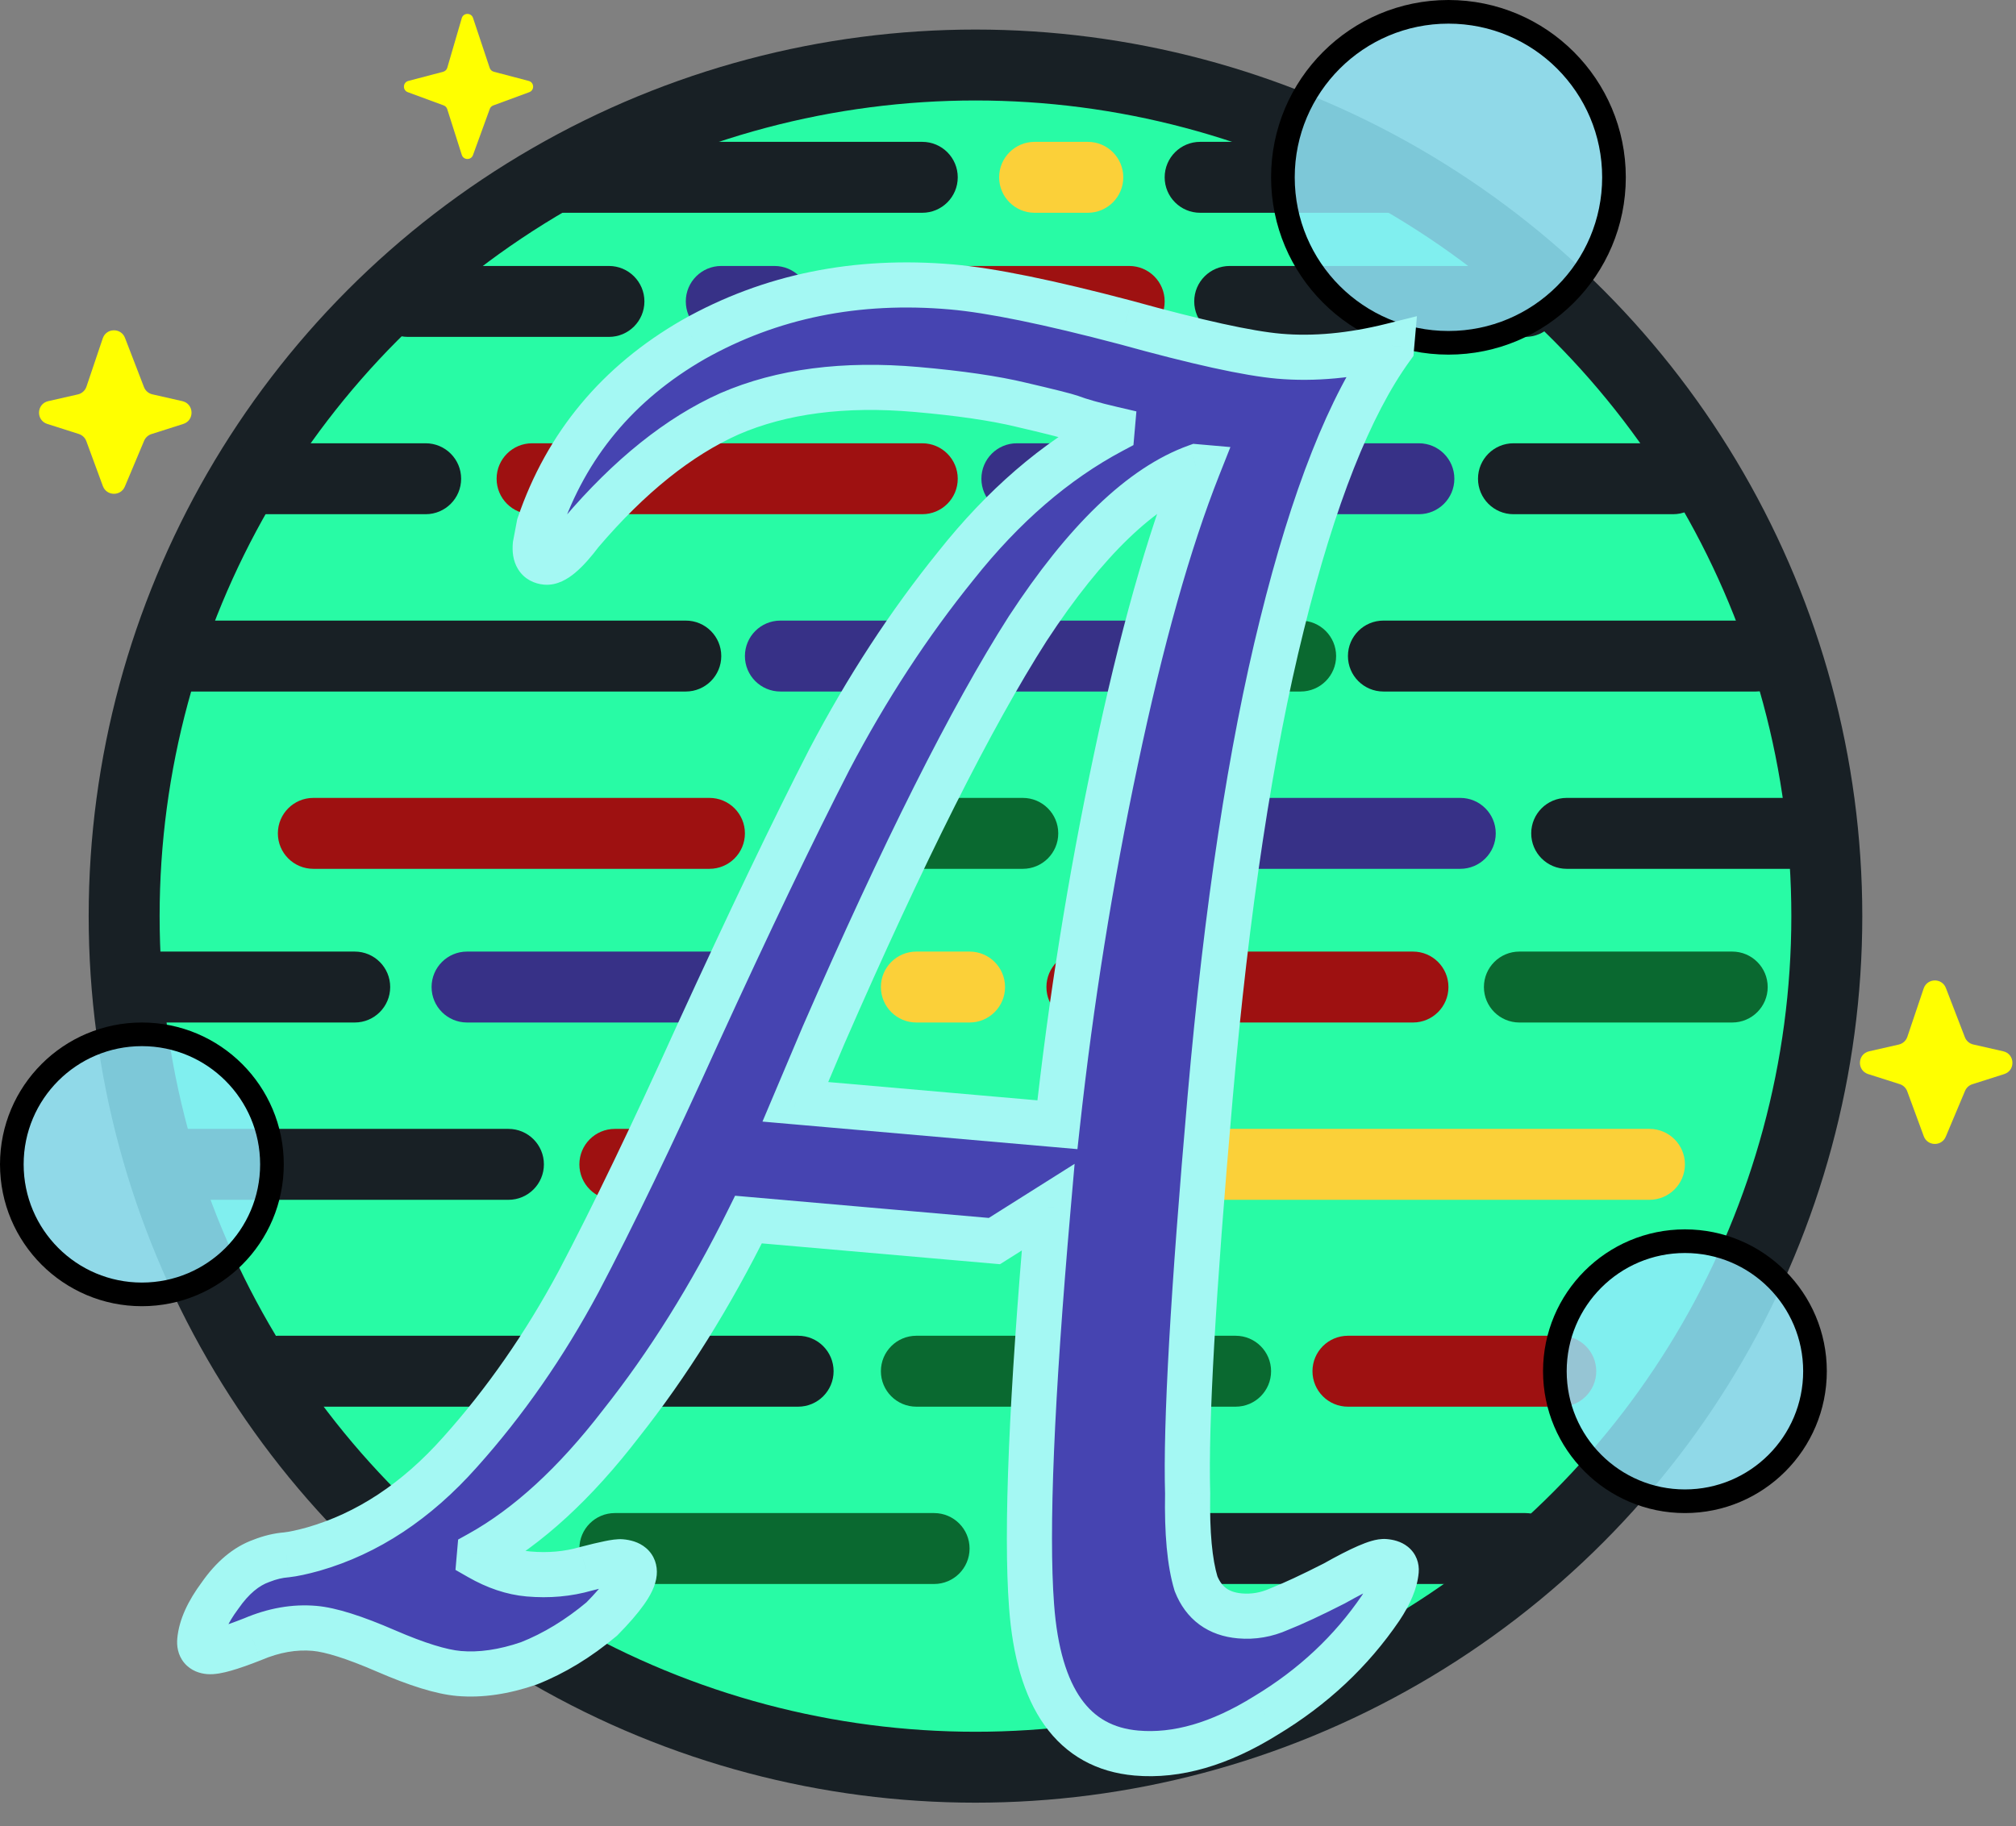 <svg xmlns="http://www.w3.org/2000/svg" width="341" height="309" viewBox="0 0 341 309" fill="none">
<rect x="0" y="0" width="341" height="309" fill="#808080" stroke="none"/>
<circle cx="165" cy="155" r="144" fill="#28FBA5" stroke="#182025" stroke-width="12"/>
<path d="M63 51C63 47.686 65.686 45 69 45H103C106.314 45 109 47.686 109 51C109 54.314 106.314 57 103 57H69C65.686 57 63 54.314 63 51Z" fill="#182025"/>
<path d="M38 81C38 77.686 40.686 75 44 75H72C75.314 75 78 77.686 78 81C78 84.314 75.314 87 72 87H44C40.686 87 38 84.314 38 81Z" fill="#182025"/>
<path d="M185 141C185 137.686 187.686 135 191 135H247C250.314 135 253 137.686 253 141C253 144.314 250.314 147 247 147H191C187.686 147 185 144.314 185 141Z" fill="#373187"/>
<path d="M228 111C228 107.686 230.686 105 234 105H297C300.314 105 303 107.686 303 111C303 114.314 300.314 117 297 117H234C230.686 117 228 114.314 228 111Z" fill="#182025"/>
<path d="M47 141C47 137.686 49.686 135 53 135H120C123.314 135 126 137.686 126 141C126 144.314 123.314 147 120 147H53C49.686 147 47 144.314 47 141Z" fill="#9E1111"/>
<path d="M92 34C92 28.477 96.477 24 102 24H156C159.314 24 162 26.686 162 30C162 33.314 159.314 36 156 36H92V34Z" fill="#182025"/>
<path d="M197 30C197 26.686 199.686 24 203 24H236C239.314 24 242 26.686 242 30C242 33.314 239.314 36 236 36H203C199.686 36 197 33.314 197 30Z" fill="#182025"/>
<path d="M24 111C24 107.686 26.686 105 30 105H116C119.314 105 122 107.686 122 111C122 114.314 119.314 117 116 117H30C26.686 117 24 114.314 24 111Z" fill="#182025"/>
<path d="M126 111C126 107.686 128.686 105 132 105H196C199.314 105 202 107.686 202 111C202 114.314 199.314 117 196 117H132C128.686 117 126 114.314 126 111Z" fill="#373187"/>
<path d="M116 51C116 47.686 118.686 45 122 45H131C134.314 45 137 47.686 137 51C137 54.314 134.314 57 131 57H122C118.686 57 116 54.314 116 51Z" fill="#373187"/>
<path d="M169 30C169 26.686 171.686 24 175 24H184C187.314 24 190 26.686 190 30C190 33.314 187.314 36 184 36H175C171.686 36 169 33.314 169 30Z" fill="#FBD039"/>
<path d="M205 111C205 107.686 207.686 105 211 105H220C223.314 105 226 107.686 226 111C226 114.314 223.314 117 220 117H211C207.686 117 205 114.314 205 111Z" fill="#0A6930"/>
<path d="M149 167C149 163.686 151.686 161 155 161H164C167.314 161 170 163.686 170 167C170 170.314 167.314 173 164 173H155C151.686 173 149 170.314 149 167Z" fill="#FBD039"/>
<path d="M98 197C98 193.686 100.686 191 104 191H113C116.314 191 119 193.686 119 197C119 200.314 116.314 203 113 203H104C100.686 203 98 200.314 98 197Z" fill="#9E1111"/>
<path d="M171 262C171 258.686 173.686 256 177 256H186C189.314 256 192 258.686 192 262C192 265.314 189.314 268 186 268H177C173.686 268 171 265.314 171 262Z" fill="#373187"/>
<path d="M259 141C259 137.686 261.686 135 265 135H303C306.314 135 309 137.686 309 141C309 144.314 306.314 147 303 147H265C261.686 147 259 144.314 259 141Z" fill="#182025"/>
<path d="M16 167C16 163.686 18.686 161 22 161H60C63.314 161 66 163.686 66 167C66 170.314 63.314 173 60 173H22C18.686 173 16 170.314 16 167Z" fill="#182025"/>
<path d="M24 197C24 193.686 26.686 191 30 191H86C89.314 191 92 193.686 92 197C92 200.314 89.314 203 86 203H30C26.686 203 24 200.314 24 197Z" fill="#182025"/>
<path d="M73 167C73 163.686 75.686 161 79 161H135C138.314 161 141 163.686 141 167C141 170.314 138.314 173 135 173H79C75.686 173 73 170.314 73 167Z" fill="#373187"/>
<path d="M177 167C177 163.686 179.686 161 183 161H239C242.314 161 245 163.686 245 167C245 170.314 242.314 173 239 173H183C179.686 173 177 170.314 177 167Z" fill="#9E1111"/>
<path d="M126 197C126 193.686 128.686 191 132 191H188C191.314 191 194 193.686 194 197C194 200.314 191.314 203 188 203H132C128.686 203 126 200.314 126 197Z" fill="#373187"/>
<path d="M199 197C199 193.686 201.686 191 205 191H279C282.314 191 285 193.686 285 197C285 200.314 282.314 203 279 203H205C201.686 203 199 200.314 199 197Z" fill="#FBD039"/>
<path d="M41 232C41 228.686 43.686 226 47 226H135C138.314 226 141 228.686 141 232C141 235.314 138.314 238 135 238H47C43.686 238 41 235.314 41 232Z" fill="#182025"/>
<path d="M250 81C250 77.686 252.686 75 256 75H283C286.314 75 289 77.686 289 81C289 84.314 286.314 87 283 87H256C252.686 87 250 84.314 250 81Z" fill="#182025"/>
<path d="M131 141C131 137.686 133.686 135 137 135H173C176.314 135 179 137.686 179 141C179 144.314 176.314 147 173 147H137C133.686 147 131 144.314 131 141Z" fill="#0A6930"/>
<path d="M251 167C251 163.686 253.686 161 257 161H293C296.314 161 299 163.686 299 167C299 170.314 296.314 173 293 173H257C253.686 173 251 170.314 251 167Z" fill="#0A6930"/>
<path d="M149 232C149 228.686 151.686 226 155 226H209C212.314 226 215 228.686 215 232C215 235.314 212.314 238 209 238H155C151.686 238 149 235.314 149 232Z" fill="#0A6930"/>
<path d="M98 262C98 258.686 100.686 256 104 256H158C161.314 256 164 258.686 164 262C164 265.314 161.314 268 158 268H104C100.686 268 98 265.314 98 262Z" fill="#0A6930"/>
<path d="M198 262C198 258.686 200.686 256 204 256H258C261.314 256 264 258.686 264 262C264 265.314 261.314 268 258 268H204C200.686 268 198 265.314 198 262Z" fill="#182025"/>
<path d="M222 232C222 228.686 224.686 226 228 226H264C267.314 226 270 228.686 270 232C270 235.314 267.314 238 264 238H228C224.686 238 222 235.314 222 232Z" fill="#9E1111"/>
<path d="M141 51C141 47.686 143.686 45 147 45H191C194.314 45 197 47.686 197 51C197 54.314 194.314 57 191 57H147C143.686 57 141 54.314 141 51Z" fill="#9E1111"/>
<path d="M202 51C202 47.686 204.686 45 208 45H258C261.314 45 264 47.686 264 51C264 54.314 261.314 57 258 57H208C204.686 57 202 54.314 202 51Z" fill="#182025"/>
<path d="M166 81C166 77.686 168.686 75 172 75H240C243.314 75 246 77.686 246 81C246 84.314 243.314 87 240 87H172C168.686 87 166 84.314 166 81Z" fill="#373187"/>
<path d="M84 81C84 77.686 86.686 75 90 75H156C159.314 75 162 77.686 162 81C162 84.314 159.314 87 156 87H90C86.686 87 84 84.314 84 81Z" fill="#9E1111"/>
<circle cx="245" cy="30" r="28" fill="#93ECFF" fill-opacity="0.82" stroke="black" stroke-width="4"/>
<circle cx="24" cy="197" r="22" fill="#93ECFF" fill-opacity="0.82" stroke="black" stroke-width="4"/>
<circle cx="285" cy="232" r="22" fill="#93ECFF" fill-opacity="0.82" stroke="black" stroke-width="4"/>
<path d="M78.104 3.073C78.378 2.132 79.702 2.107 80.012 3.037L82.829 11.487C82.936 11.807 83.197 12.052 83.523 12.138L89.43 13.692C90.376 13.941 90.439 15.259 89.521 15.598L83.436 17.84C83.159 17.941 82.942 18.16 82.841 18.436L80.003 26.242C79.677 27.139 78.4 27.113 78.11 26.203L75.648 18.466C75.555 18.172 75.331 17.938 75.041 17.831L68.979 15.598C68.061 15.259 68.124 13.941 69.07 13.692L74.953 12.144C75.292 12.055 75.56 11.794 75.658 11.457L78.104 3.073Z" fill="yellow"/>
<path d="M17.381 57.245C17.98 55.471 20.469 55.418 21.142 57.164L24.352 65.489C24.592 66.11 25.125 66.571 25.775 66.719L30.842 67.872C32.828 68.324 32.946 71.109 31.005 71.728L25.615 73.444C25.057 73.622 24.605 74.035 24.378 74.574L21.119 82.323C20.415 83.996 18.025 83.942 17.398 82.238L14.602 74.642C14.389 74.063 13.92 73.615 13.332 73.427L7.995 71.728C6.054 71.109 6.172 68.324 8.158 67.872L13.171 66.731C13.85 66.577 14.4 66.08 14.623 65.421L17.381 57.245Z" fill="yellow"/>
<g>
<path d="M192.233 296.605C181.549 295.67 175.633 287.364 174.485 271.688C173.533 259.007 174.469 236.526 177.293 204.247L168.202 209.98L126.603 206.341C120.201 219.295 113.01 230.806 105.028 240.873C97.274 250.96 89.304 258.28 81.117 262.832L81.058 263.514C83.894 265.137 86.675 266.067 89.403 266.306C92.813 266.604 96.045 266.314 99.1 265.436C102.382 264.578 104.363 264.179 105.045 264.239C106.637 264.378 107.383 265.016 107.283 266.152C107.144 267.743 105.314 270.332 101.793 273.918C97.838 277.237 93.725 279.74 89.454 281.428C85.204 282.889 81.26 283.46 77.623 283.142C74.668 282.883 70.542 281.606 65.245 279.31C59.949 277.014 55.937 275.747 53.209 275.508C49.799 275.21 46.31 275.821 42.741 277.341C38.945 278.842 36.478 279.542 35.342 279.443C34.205 279.343 33.686 278.725 33.786 277.589C33.985 275.315 35.123 272.781 37.2 269.985C39.297 266.961 41.645 264.991 44.245 264.073C45.669 263.51 47.072 263.175 48.456 263.067C49.613 262.939 51.13 262.614 53.008 262.091C62.172 259.457 70.438 253.995 77.805 245.707C85.421 237.211 92.102 227.602 97.85 216.881C103.618 205.933 110.337 191.976 118.006 175.009C126.783 155.849 134.209 140.35 140.284 128.513C146.606 116.468 153.748 105.525 161.709 95.685C169.691 85.618 178.487 78.026 188.096 72.912L188.126 72.571C184.984 71.838 182.637 71.174 181.085 70.58C180.196 70.274 177.394 69.57 172.68 68.471C168.193 67.391 162.313 66.533 155.039 65.897C142.764 64.823 132.222 66.191 123.413 70.001C114.832 73.832 106.457 80.543 98.288 90.136C95.697 93.575 93.719 95.234 92.355 95.115C90.991 94.995 90.389 94.026 90.548 92.208L91.187 88.828C95.81 75.26 104.513 64.797 117.297 57.441C130.308 50.104 144.883 47.142 161.023 48.554C167.615 49.13 177.404 51.132 190.389 54.559C202.466 57.906 211.118 59.808 216.346 60.266C222.256 60.783 228.607 60.193 235.398 58.496L235.368 58.837C228.336 68.53 222.16 84.138 216.841 105.662C211.542 126.959 207.49 153.633 204.686 185.685C201.803 218.646 200.535 240.983 200.885 252.695C200.763 259.327 201.235 264.408 202.3 267.937C203.613 271.259 206.088 273.079 209.725 273.397C211.998 273.596 214.208 273.216 216.353 272.259C218.725 271.321 221.83 269.875 225.666 267.92C230.243 265.342 233.1 264.104 234.237 264.203C235.601 264.322 236.243 264.837 236.163 265.746C236.004 267.564 235.133 269.664 233.551 272.045C228.556 279.396 222.069 285.472 214.09 290.271C206.338 295.09 199.053 297.201 192.233 296.605ZM178.857 190.297C181.142 169.424 184.429 148.867 188.719 128.627C193.03 108.16 197.684 91.617 202.682 78.998L202.341 78.968C193.117 82.284 183.614 91.417 173.831 106.366C164.276 121.335 152.764 144.264 139.295 175.154L134.53 186.419L178.857 190.297Z" fill="#4644B1"/>
<path d="M174.485 271.688L178.293 271.409L178.292 271.402L174.485 271.688ZM177.293 204.247L181.097 204.58L181.767 196.913L175.257 201.018L177.293 204.247ZM168.202 209.98L167.869 213.783L169.151 213.895L170.238 213.209L168.202 209.98ZM126.603 206.341L126.936 202.537L124.336 202.31L123.18 204.649L126.603 206.341ZM105.028 240.873L102.036 238.501L102.019 238.524L102.001 238.546L105.028 240.873ZM81.117 262.832L79.262 259.496L77.491 260.481L77.314 262.5L81.117 262.832ZM81.058 263.514L77.254 263.182L77.042 265.615L79.162 266.828L81.058 263.514ZM99.1 265.436L98.134 261.743L98.089 261.754L98.045 261.767L99.1 265.436ZM101.793 273.918L104.248 276.843L104.389 276.724L104.518 276.593L101.793 273.918ZM89.454 281.428L90.695 285.039L90.777 285.011L90.858 284.979L89.454 281.428ZM42.741 277.341L44.144 280.892L44.191 280.873L44.237 280.854L42.741 277.341ZM37.2 269.985L40.264 272.261L40.301 272.212L40.337 272.161L37.2 269.985ZM44.245 264.073L45.516 267.673L45.583 267.65L45.648 267.624L44.245 264.073ZM48.456 263.067L48.753 266.873L48.815 266.869L48.876 266.862L48.456 263.067ZM53.008 262.091L54.032 265.769L54.047 265.765L54.063 265.76L53.008 262.091ZM77.805 245.707L74.963 243.159L74.957 243.165L74.952 243.17L77.805 245.707ZM97.85 216.881L101.215 218.685L101.222 218.673L101.228 218.661L97.85 216.881ZM118.006 175.009L114.535 173.419L114.531 173.428L114.527 173.437L118.006 175.009ZM140.284 128.513L136.903 126.738L136.895 126.754L136.887 126.77L140.284 128.513ZM161.709 95.685L164.677 98.086L164.689 98.072L164.701 98.057L161.709 95.685ZM188.096 72.912L189.89 76.282L191.719 75.308L191.9 73.245L188.096 72.912ZM188.126 72.571L191.93 72.904L192.218 69.605L188.994 68.853L188.126 72.571ZM181.085 70.58L182.45 67.015L182.391 66.992L182.33 66.971L181.085 70.58ZM172.68 68.471L171.787 72.183L171.8 72.186L171.813 72.189L172.68 68.471ZM123.413 70.001L121.898 66.498L121.877 66.506L121.857 66.515L123.413 70.001ZM98.288 90.136L95.381 87.661L95.308 87.748L95.239 87.838L98.288 90.136ZM90.548 92.208L86.796 91.498L86.761 91.685L86.745 91.875L90.548 92.208ZM91.187 88.828L87.573 87.597L87.486 87.853L87.436 88.118L91.187 88.828ZM117.297 57.441L115.422 54.115L115.407 54.123L115.393 54.132L117.297 57.441ZM190.389 54.559L191.409 50.88L191.386 50.873L191.363 50.867L190.389 54.559ZM235.398 58.496L239.201 58.829L239.668 53.495L234.473 54.792L235.398 58.496ZM235.368 58.837L238.458 61.08L239.079 60.224L239.172 59.17L235.368 58.837ZM216.841 105.662L220.546 106.584L220.547 106.578L216.841 105.662ZM200.885 252.695L204.702 252.766L204.704 252.674L204.701 252.582L200.885 252.695ZM202.3 267.937L198.646 269.041L198.691 269.193L198.75 269.34L202.3 267.937ZM216.353 272.259L214.95 268.708L214.872 268.739L214.797 268.773L216.353 272.259ZM225.666 267.92L227.399 271.321L227.47 271.285L227.539 271.247L225.666 267.92ZM233.551 272.045L236.709 274.191L236.72 274.175L236.73 274.159L233.551 272.045ZM214.09 290.271L212.122 286.999L212.098 287.014L212.074 287.029L214.09 290.271ZM178.857 190.297L178.525 194.1L182.246 194.426L182.652 190.712L178.857 190.297ZM188.719 128.627L192.454 129.419L192.455 129.414L188.719 128.627ZM202.682 78.998L206.231 80.404L208.118 75.641L203.015 75.195L202.682 78.998ZM202.341 78.968L202.674 75.165L201.838 75.092L201.049 75.376L202.341 78.968ZM173.831 106.366L170.637 104.275L170.625 104.293L170.613 104.312L173.831 106.366ZM139.295 175.154L135.796 173.628L135.787 173.647L135.779 173.667L139.295 175.154ZM134.53 186.419L131.014 184.932L128.97 189.765L134.198 190.222L134.53 186.419ZM192.566 292.801C188.272 292.426 185.165 290.649 182.893 287.46C180.504 284.105 178.841 278.898 178.293 271.409L170.678 271.967C171.277 280.155 173.147 286.938 176.674 291.889C180.318 297.005 185.511 299.849 191.901 300.408L192.566 292.801ZM178.292 271.402C177.366 259.068 178.271 236.873 181.097 204.58L173.49 203.915C170.667 236.18 169.7 258.945 170.678 271.974L178.292 271.402ZM175.257 201.018L166.166 206.751L170.238 213.209L179.33 207.477L175.257 201.018ZM168.535 206.177L126.936 202.537L126.27 210.144L167.869 213.783L168.535 206.177ZM123.18 204.649C116.883 217.392 109.832 228.669 102.036 238.501L108.02 243.245C116.188 232.942 123.519 221.198 130.026 208.032L123.18 204.649ZM102.001 238.546C94.457 248.36 86.861 255.27 79.262 259.496L82.973 266.169C91.746 261.29 100.09 253.561 108.055 243.2L102.001 238.546ZM77.314 262.5L77.254 263.182L84.861 263.847L84.921 263.165L77.314 262.5ZM79.162 266.828C82.386 268.673 85.696 269.814 89.07 270.109L89.736 262.503C87.654 262.321 85.401 261.601 82.954 260.2L79.162 266.828ZM89.07 270.109C92.911 270.445 96.616 270.123 100.154 269.106L98.045 261.767C95.474 262.506 92.715 262.763 89.736 262.503L89.07 270.109ZM100.065 269.13C101.676 268.709 102.913 268.415 103.801 268.236C104.247 268.146 104.564 268.094 104.773 268.067C105.041 268.033 104.963 268.064 104.713 268.042L105.378 260.435C104.4 260.35 103.196 260.569 102.294 260.751C101.2 260.971 99.805 261.306 98.134 261.743L100.065 269.13ZM104.713 268.042C105.17 268.082 104.822 268.155 104.317 267.723C104.024 267.472 103.765 267.121 103.612 266.7C103.466 266.3 103.466 265.977 103.48 265.82L111.086 266.485C111.224 264.917 110.751 263.179 109.28 261.92C108.029 260.85 106.512 260.534 105.378 260.435L104.713 268.042ZM103.48 265.82C103.503 265.552 103.528 265.896 102.689 267.083C101.94 268.143 100.759 269.523 99.069 271.243L104.518 276.593C106.349 274.728 107.843 273.02 108.924 271.491C109.914 270.09 110.924 268.344 111.086 266.485L103.48 265.82ZM99.34 270.993C95.66 274.081 91.896 276.358 88.051 277.878L90.858 284.979C95.554 283.123 100.017 280.393 104.248 276.843L99.34 270.993ZM88.214 277.818C84.355 279.144 80.952 279.601 77.955 279.338L77.29 286.945C81.567 287.319 86.053 286.634 90.695 285.039L88.214 277.818ZM77.955 279.338C75.633 279.135 71.969 278.064 66.764 275.807L63.727 282.813C69.114 285.148 73.702 286.631 77.29 286.945L77.955 279.338ZM66.764 275.807C61.413 273.488 56.922 272.001 53.541 271.705L52.876 279.312C54.951 279.493 58.485 280.541 63.727 282.813L66.764 275.807ZM53.541 271.705C49.428 271.345 45.312 272.096 41.245 273.829L44.237 280.854C47.307 279.546 50.17 279.075 52.876 279.312L53.541 271.705ZM41.337 273.791C39.497 274.518 38.062 275.018 37.001 275.319C35.796 275.661 35.486 275.623 35.674 275.639L35.009 283.246C36.334 283.362 37.825 283.023 39.087 282.664C40.492 282.265 42.188 281.665 44.144 280.892L41.337 273.791ZM35.674 275.639C35.692 275.641 36.404 275.71 37.025 276.45C37.646 277.191 37.591 277.903 37.589 277.921L29.983 277.256C29.882 278.41 30.036 280 31.176 281.359C32.315 282.717 33.854 283.145 35.009 283.246L35.674 275.639ZM37.589 277.921C37.702 276.63 38.404 274.766 40.264 272.261L34.135 267.708C31.842 270.795 30.267 274.001 29.983 277.256L37.589 277.921ZM40.337 272.161C42.128 269.578 43.889 268.247 45.516 267.673L42.974 260.473C39.402 261.734 36.466 264.344 34.063 267.809L40.337 272.161ZM45.648 267.624C46.754 267.187 47.786 266.949 48.753 266.873L48.159 259.261C46.359 259.401 44.583 259.834 42.842 260.522L45.648 267.624ZM48.876 266.862C50.327 266.701 52.069 266.315 54.032 265.769L51.984 258.413C50.191 258.912 48.898 259.177 48.037 259.272L48.876 266.862ZM54.063 265.76C64.028 262.896 72.891 256.982 80.659 248.243L74.952 243.17C67.985 251.009 60.315 256.018 51.953 258.422L54.063 265.76ZM80.648 248.255C88.479 239.518 95.333 229.657 101.215 218.685L94.486 215.077C88.872 225.548 82.362 234.903 74.963 243.159L80.648 248.255ZM101.228 218.661C107.045 207.62 113.798 193.587 121.485 176.582L114.527 173.437C106.876 190.364 100.192 204.246 94.473 215.102L101.228 218.661ZM121.477 176.599C130.242 157.465 137.642 142.023 143.68 130.256L136.887 126.77C130.776 138.678 123.324 154.234 114.535 173.419L121.477 176.599ZM143.664 130.287C149.878 118.448 156.885 107.718 164.677 98.086L158.742 93.284C150.611 103.333 143.333 114.488 136.903 126.738L143.664 130.287ZM164.701 98.057C172.414 88.328 180.82 81.109 189.89 76.282L186.303 69.542C176.153 74.944 166.968 82.907 158.718 93.313L164.701 98.057ZM191.9 73.245L191.93 72.904L184.323 72.238L184.293 72.579L191.9 73.245ZM188.994 68.853C185.894 68.13 183.752 67.513 182.45 67.015L179.72 74.146C181.522 74.835 184.073 75.546 187.259 76.289L188.994 68.853ZM182.33 66.971C181.206 66.584 178.158 65.828 173.547 64.753L171.813 72.189C176.63 73.312 179.186 73.964 179.84 74.189L182.33 66.971ZM173.573 64.759C168.828 63.617 162.739 62.738 155.372 62.093L154.706 69.7C161.887 70.328 167.558 71.165 171.787 72.183L173.573 64.759ZM155.372 62.093C142.64 60.979 131.43 62.374 121.898 66.498L124.929 73.505C133.014 70.008 142.888 68.666 154.706 69.7L155.372 62.093ZM121.857 66.515C112.61 70.643 103.8 77.775 95.381 87.661L101.195 92.612C109.114 83.312 117.054 77.021 124.969 73.488L121.857 66.515ZM95.239 87.838C94.018 89.458 93.077 90.473 92.407 91.035C92.249 91.167 92.125 91.259 92.032 91.321C91.939 91.383 91.894 91.404 91.895 91.403C91.896 91.403 91.965 91.371 92.095 91.343C92.228 91.314 92.432 91.289 92.688 91.311L92.022 98.918C94.299 99.117 96.164 97.85 97.315 96.884C98.623 95.787 99.966 94.253 101.337 92.434L95.239 87.838ZM92.688 91.311C92.765 91.318 93.011 91.353 93.323 91.526C93.657 91.71 93.935 91.981 94.123 92.283C94.296 92.562 94.335 92.774 94.342 92.813C94.347 92.847 94.331 92.77 94.351 92.541L86.745 91.875C86.633 93.15 86.708 94.819 87.638 96.314C88.704 98.029 90.412 98.777 92.022 98.918L92.688 91.311ZM94.299 92.917L94.938 89.537L87.436 88.118L86.796 91.498L94.299 92.917ZM94.801 90.059C99.116 77.396 107.195 67.659 119.201 60.75L115.393 54.132C101.831 61.936 92.504 73.124 87.573 87.597L94.801 90.059ZM119.172 60.766C131.455 53.84 145.25 51.006 160.69 52.357L161.355 44.75C144.517 43.277 129.161 46.368 115.422 54.115L119.172 60.766ZM160.69 52.357C166.943 52.904 176.472 54.835 189.415 58.25L191.363 50.867C178.336 47.429 168.287 45.357 161.355 44.75L160.69 52.357ZM189.37 58.238C201.448 61.585 210.401 63.578 216.013 64.069L216.679 56.462C211.835 56.038 203.484 54.226 191.409 50.88L189.37 58.238ZM216.013 64.069C222.414 64.629 229.194 63.982 236.323 62.2L234.473 54.792C228.021 56.404 222.099 56.937 216.679 56.462L216.013 64.069ZM231.595 58.164L231.565 58.505L239.172 59.17L239.201 58.829L231.595 58.164ZM232.278 56.595C224.806 66.894 218.489 83.081 213.135 104.746L220.547 106.578C225.832 85.195 231.866 70.166 238.458 61.08L232.278 56.595ZM213.136 104.74C207.773 126.297 203.697 153.185 200.883 185.352L208.489 186.018C211.284 154.082 215.312 127.621 220.546 106.584L213.136 104.74ZM200.883 185.352C198.002 218.286 196.712 240.839 197.069 252.809L204.701 252.582C204.359 241.127 205.603 219.006 208.489 186.018L200.883 185.352ZM197.068 252.625C196.943 259.391 197.408 264.942 198.646 269.041L205.955 266.834C205.062 263.874 204.583 259.264 204.702 252.766L197.068 252.625ZM198.75 269.34C199.626 271.558 200.975 273.468 202.879 274.869C204.779 276.266 207.009 276.992 209.392 277.2L210.058 269.594C208.804 269.484 207.978 269.14 207.403 268.718C206.833 268.298 206.287 267.638 205.851 266.534L198.75 269.34ZM209.392 277.2C212.332 277.457 215.189 276.959 217.909 275.745L214.797 268.773C213.226 269.474 211.665 269.734 210.058 269.594L209.392 277.2ZM217.756 275.809C220.291 274.807 223.518 273.299 227.399 271.321L223.932 264.518C220.142 266.45 217.16 267.835 214.95 268.708L217.756 275.809ZM227.539 271.247C229.779 269.985 231.507 269.104 232.761 268.56C233.389 268.288 233.829 268.131 234.109 268.051C234.466 267.949 234.321 268.043 233.904 268.006L234.57 260.4C233.585 260.314 232.656 260.525 232.014 260.708C231.297 260.913 230.523 261.208 229.723 261.555C228.119 262.25 226.13 263.277 223.793 264.593L227.539 271.247ZM233.904 268.006C234.284 268.039 233.896 268.091 233.355 267.658C233.037 267.404 232.729 267.027 232.537 266.541C232.352 266.072 232.338 265.664 232.36 265.413L239.967 266.079C240.103 264.516 239.567 262.851 238.128 261.698C236.945 260.751 235.554 260.486 234.57 260.4L233.904 268.006ZM232.36 265.413C232.28 266.334 231.782 267.81 230.371 269.932L236.73 274.159C238.485 271.518 239.729 268.795 239.967 266.079L232.36 265.413ZM230.393 269.9C225.723 276.772 219.65 282.471 212.122 286.999L216.058 293.542C224.487 288.472 231.388 282.021 236.709 274.191L230.393 269.9ZM212.074 287.029C204.792 291.556 198.327 293.305 192.566 292.801L191.901 300.408C199.779 301.097 207.885 298.624 216.106 293.513L212.074 287.029ZM182.652 190.712C184.923 169.964 188.191 149.533 192.454 129.419L184.985 127.836C180.667 148.202 177.36 168.884 175.062 189.882L182.652 190.712ZM192.455 129.414C196.742 109.058 201.343 92.745 206.231 80.404L199.132 77.592C194.024 90.489 189.317 107.262 184.984 127.841L192.455 129.414ZM203.015 75.195L202.674 75.165L202.008 82.772L202.349 82.801L203.015 75.195ZM201.049 75.376C190.626 79.123 180.547 89.132 170.637 104.275L177.026 108.457C186.682 93.702 195.609 85.445 203.632 82.561L201.049 75.376ZM170.613 104.312C160.893 119.538 149.287 142.687 135.796 173.628L142.795 176.68C156.241 145.842 167.658 123.132 177.049 108.42L170.613 104.312ZM135.779 173.667L131.014 184.932L138.047 187.906L142.812 176.641L135.779 173.667ZM134.198 190.222L178.525 194.1L179.19 186.494L134.863 182.616L134.198 190.222Z" fill="#A4F8F3"/>
</g>
<path d="M325.381 167.244C325.98 165.471 328.469 165.418 329.142 167.164L332.352 175.489C332.592 176.11 333.125 176.571 333.775 176.719L338.842 177.872C340.828 178.324 340.946 181.109 339.005 181.728L333.615 183.444C333.057 183.622 332.605 184.035 332.378 184.574L329.119 192.323C328.415 193.996 326.025 193.942 325.398 192.238L322.602 184.642C322.389 184.063 321.92 183.615 321.332 183.427L315.995 181.728C314.054 181.109 314.172 178.324 316.158 177.872L321.171 176.731C321.85 176.577 322.4 176.08 322.623 175.421L325.381 167.244Z" fill="yellow"/>
<defs>
<filter id="filter0_d_9:70" x="25.957" y="44.394" width="218.031" height="264.127" filterUnits="userSpaceOnUse" color-interpolation-filters="sRGB">
<feFlood flood-opacity="0" result="BackgroundImageFix"/>
<feColorMatrix in="SourceAlpha" type="matrix" values="0 0 0 0 0 0 0 0 0 0 0 0 0 0 0 0 0 0 127 0" result="hardAlpha"/>
<feOffset dy="4"/>
<feGaussianBlur stdDeviation="2"/>
<feComposite in2="hardAlpha" operator="out"/>
<feColorMatrix type="matrix" values="0 0 0 0 0 0 0 0 0 0 0 0 0 0 0 0 0 0 0.25 0"/>
<feBlend mode="normal" in2="BackgroundImageFix" result="effect1_dropShadow_9:70"/>
<feBlend mode="normal" in="SourceGraphic" in2="effect1_dropShadow_9:70" result="shape"/>
</filter>
</defs>
</svg>